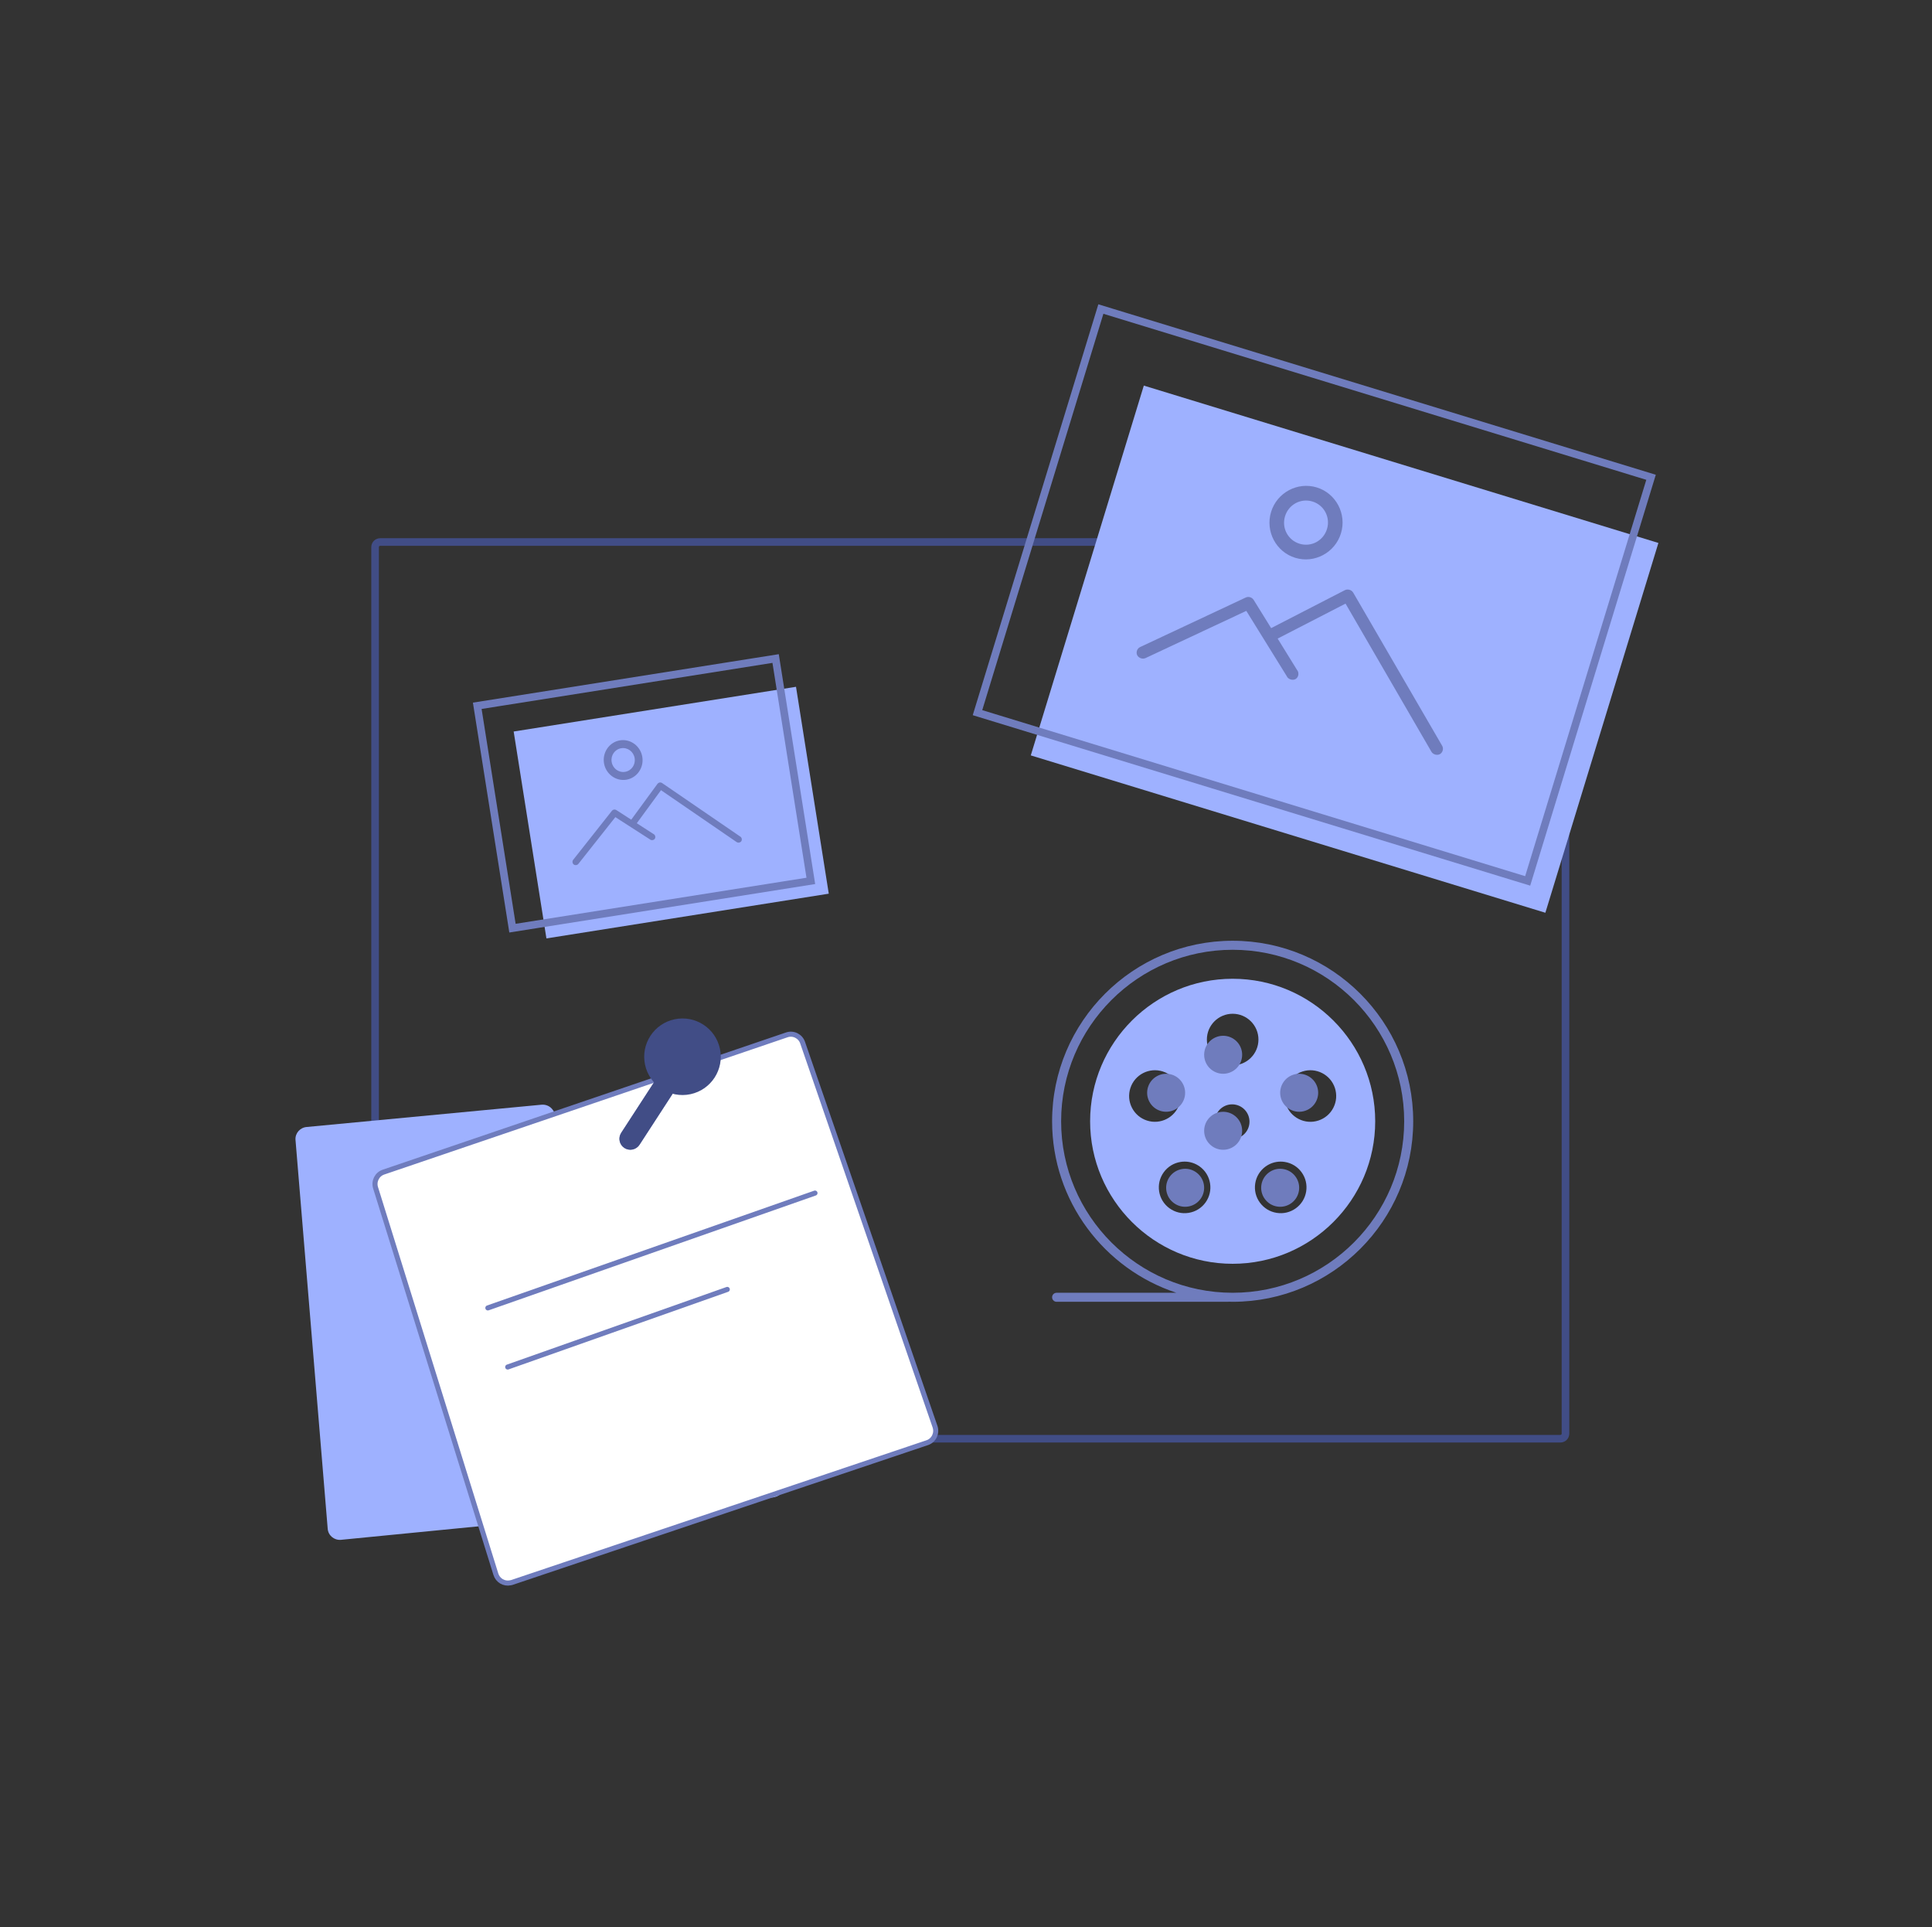 <svg width="381" height="380" viewBox="0 0 381 380" fill="none" xmlns="http://www.w3.org/2000/svg">
<rect x="0" y="0" width="381" height="380" fill="#333333" stroke="none"/>
<path fill-rule="evenodd" clip-rule="evenodd" d="M308.719 107.866V282.661C308.719 283.213 308.271 283.661 307.719 283.661H74.97C74.418 283.661 73.97 283.213 73.97 282.661V107.866C73.97 107.314 74.418 106.866 74.97 106.866L307.719 106.866C308.271 106.866 308.719 107.314 308.719 107.866Z" stroke="#414D86" stroke-width="1.5"/>
<path d="M327.045 107.05L225.567 76.025L203.276 148.937L304.754 179.962L327.045 107.05Z" fill="#9EB1FF"/>
<path d="M325.596 94.103L217.096 60.932L192.766 140.51L301.266 173.682L325.596 94.103Z" stroke="#6F7CBD" stroke-width="1.5"/>
<path d="M259.675 96.103C263.467 97.263 265.612 101.331 264.445 105.149C263.277 108.968 259.224 111.141 255.432 109.982C251.639 108.822 249.494 104.754 250.662 100.935C251.829 97.117 255.882 94.944 259.675 96.103ZM258.826 98.879C256.53 98.177 254.125 99.466 253.418 101.778C252.711 104.09 253.984 106.504 256.28 107.206C258.576 107.908 260.981 106.618 261.688 104.307C262.395 101.995 261.122 99.581 258.826 98.879Z" fill="#6F7CBD"/>
<path d="M265.991 116.257C265.724 116.205 265.441 116.244 265.201 116.365L250.677 123.843L247.234 118.287C247.05 117.986 246.725 117.77 246.373 117.713C246.134 117.675 245.884 117.708 245.667 117.808L224.82 127.585C224.243 127.854 223.978 128.619 224.265 129.186C224.553 129.754 225.34 130.02 225.914 129.744L245.778 120.443L253.732 133.279C253.993 133.927 254.899 134.234 255.502 133.88C256.105 133.525 256.243 132.603 255.773 132.078L251.96 125.905L265.348 119.011L282.287 148.221C282.608 148.771 283.41 148.991 283.966 148.681C284.521 148.371 284.729 147.589 284.401 147.043L266.852 116.831C266.668 116.53 266.343 116.314 265.991 116.257Z" fill="#6F7CBD"/>
<path d="M156.976 135.411L101.297 144.229L107.757 185.02L163.437 176.201L156.976 135.411Z" fill="#9EB1FF"/>
<path d="M152.956 129.838L94.118 139.157L101.062 182.998L159.9 173.679L152.956 129.838Z" stroke="#6F7CBD" stroke-width="1.5"/>
<path d="M122.273 145.968C124.354 145.639 126.331 147.115 126.67 149.252C127.008 151.388 125.584 153.403 123.503 153.733C121.422 154.062 119.445 152.586 119.107 150.45C118.769 148.313 120.193 146.298 122.273 145.968ZM122.519 147.521C121.26 147.721 120.415 148.917 120.62 150.21C120.824 151.503 121.998 152.379 123.257 152.18C124.517 151.98 125.362 150.785 125.157 149.491C124.952 148.198 123.779 147.322 122.519 147.521Z" fill="#6F7CBD"/>
<path d="M130.011 154.3C129.872 154.338 129.746 154.424 129.66 154.539L124.485 161.61L121.54 159.714C121.382 159.611 121.176 159.582 120.995 159.638C120.872 159.675 120.761 159.751 120.68 159.85L113.028 169.532C112.816 169.8 112.869 170.235 113.139 170.444C113.409 170.653 113.847 170.597 114.056 170.327L121.351 161.108L128.154 165.487C128.431 165.742 128.935 165.678 129.139 165.363C129.344 165.048 129.194 164.565 128.846 164.421L125.58 162.312L130.35 155.794L145.278 166.033C145.561 166.225 145.994 166.143 146.187 165.861C146.379 165.579 146.295 165.149 146.011 164.96L130.556 154.377C130.398 154.274 130.193 154.245 130.011 154.3Z" fill="#6F7CBD"/>
<path d="M243.086 192.976C258.587 192.976 271.197 205.581 271.197 221.074C271.197 236.568 258.587 249.173 243.086 249.173C227.586 249.173 214.976 236.568 214.976 221.074C214.976 205.581 227.586 192.976 243.086 192.976ZM233.622 229.026C233.354 229.026 233.085 229.047 232.815 229.09C231.473 229.303 230.295 230.024 229.497 231.123C228.698 232.222 228.375 233.565 228.588 234.906C228.8 236.247 229.523 237.425 230.622 238.224C231.72 239.021 233.064 239.348 234.406 239.132C235.748 238.919 236.927 238.197 237.725 237.099C239.373 234.831 238.869 231.646 236.6 229.998C235.722 229.361 234.687 229.026 233.622 229.026ZM252.551 229.026C251.486 229.026 250.451 229.361 249.573 229.998C248.473 230.797 247.751 231.975 247.539 233.316C247.326 234.657 247.649 236 248.447 237.099C249.246 238.197 250.425 238.919 251.766 239.132C253.107 239.347 254.452 239.021 255.551 238.224C256.65 237.425 257.372 236.247 257.585 234.906C257.797 233.565 257.475 232.222 256.676 231.123C255.878 230.025 254.699 229.303 253.357 229.09C253.088 229.047 252.818 229.026 252.551 229.026ZM242.987 217.737C241.102 217.737 239.568 219.27 239.568 221.155C239.568 223.04 241.102 224.573 242.987 224.573C244.872 224.573 246.406 223.04 246.406 221.155C246.406 219.27 244.872 217.737 242.987 217.737ZM263.255 214.523C262.389 211.859 259.512 210.394 256.847 211.26C254.18 212.126 252.715 215 253.582 217.666C254.001 218.957 254.899 220.008 256.11 220.624C257.32 221.242 258.697 221.349 259.99 220.93C261.281 220.51 262.333 219.613 262.949 218.403C263.566 217.193 263.674 215.815 263.255 214.523ZM229.326 211.26C226.658 210.392 223.783 211.858 222.918 214.523C222.498 215.815 222.606 217.193 223.223 218.403C223.84 219.613 224.891 220.51 226.183 220.93C228.849 221.796 231.725 220.331 232.591 217.666C233.458 215 231.993 212.126 229.326 211.26ZM243.086 199.877C240.282 199.877 238.001 202.158 238.001 204.961C238.001 207.764 240.282 210.044 243.086 210.044C245.891 210.044 248.172 207.764 248.172 204.961C248.172 202.158 245.891 199.877 243.086 199.877Z" fill="#9EB1FF"/>
<path d="M241.212 204.215C243.279 204.215 244.96 205.896 244.96 207.962C244.96 210.027 243.279 211.708 241.212 211.708C239.145 211.708 237.464 210.027 237.464 207.962C237.464 205.896 239.145 204.215 241.212 204.215Z" fill="#6F7CBD"/>
<path d="M228.811 219.017C227.859 218.708 227.084 218.047 226.63 217.156C226.176 216.264 226.096 215.249 226.405 214.297C227.043 212.333 229.161 211.253 231.127 211.892C233.091 212.53 234.171 214.648 233.532 216.613C232.894 218.576 230.775 219.656 228.811 219.017Z" fill="#6F7CBD"/>
<path d="M236.749 236.388C236.161 237.197 235.292 237.729 234.303 237.886C233.314 238.045 232.324 237.804 231.514 237.217C230.704 236.629 230.171 235.76 230.015 234.772C229.858 233.784 230.096 232.795 230.685 231.986C231.273 231.176 232.142 230.644 233.131 230.488C233.329 230.456 233.528 230.44 233.725 230.44C234.51 230.44 235.273 230.687 235.92 231.156C237.592 232.371 237.964 234.717 236.749 236.388Z" fill="#6F7CBD"/>
<path d="M256.157 234.772C256.001 235.761 255.468 236.629 254.659 237.217C253.849 237.804 252.858 238.044 251.87 237.886C250.881 237.729 250.013 237.197 249.424 236.388C248.836 235.579 248.598 234.589 248.755 233.601C248.912 232.613 249.444 231.745 250.254 231.156C250.901 230.687 251.663 230.44 252.448 230.44C252.645 230.44 252.844 230.456 253.042 230.488C254.031 230.644 254.899 231.176 255.487 231.986C256.076 232.795 256.314 233.784 256.157 234.772Z" fill="#6F7CBD"/>
<path d="M259.767 214.296C260.076 215.248 259.996 216.263 259.542 217.154C259.088 218.045 258.313 218.706 257.361 219.016C256.409 219.325 255.394 219.246 254.502 218.791C253.611 218.337 252.949 217.562 252.64 216.611C252.001 214.647 253.08 212.53 255.046 211.892C257.009 211.253 259.129 212.333 259.767 214.296Z" fill="#6F7CBD"/>
<path d="M243.086 185.482C223.453 185.482 207.479 201.449 207.479 221.074C207.479 236.826 217.774 250.213 231.988 254.886H208.37C207.878 254.886 207.479 255.284 207.479 255.776C207.479 256.268 207.878 256.666 208.37 256.666H242.225C242.259 256.666 242.288 256.65 242.321 256.646C242.577 256.652 242.83 256.666 243.086 256.666C262.72 256.666 278.693 240.699 278.693 221.074C278.693 201.449 262.72 185.482 243.086 185.482ZM243.086 254.886C224.434 254.886 209.26 239.718 209.26 221.074C209.26 202.43 224.434 187.262 243.086 187.262C261.738 187.262 276.913 202.43 276.913 221.074C276.913 239.718 261.738 254.886 243.086 254.886Z" fill="#6F7CBD"/>
<path d="M241.212 226.694C239.145 226.694 237.464 225.014 237.464 222.948C237.464 220.881 239.145 219.201 241.212 219.201C243.279 219.201 244.96 220.881 244.96 222.948C244.96 225.014 243.279 226.694 241.212 226.694Z" fill="#6F7CBD"/>
<path d="M153.539 284.918L109.029 218.852C108.537 218.125 107.677 217.724 106.789 217.808L60.505 222.198C59.185 222.294 58.186 223.422 58.273 224.717C58.275 224.747 58.277 224.776 58.28 224.805L64.625 301.42C64.726 302.733 65.892 303.708 67.23 303.598C67.249 303.596 67.269 303.594 67.288 303.592L152.489 295.228L152.76 295.17C153.992 294.914 154.829 293.778 154.689 292.553L153.933 285.955C153.887 285.583 153.752 285.228 153.539 284.918Z" fill="#9EB1FF"/>
<path d="M158.289 205.597C157.852 204.298 156.457 203.598 155.174 204.034C155.167 204.036 155.16 204.038 155.153 204.041L135.037 210.885L75.623 231.097C74.35 231.525 73.659 232.909 74.071 234.204L97.788 310.378C98.17 311.604 99.414 312.338 100.655 312.068L100.929 312.01L182.859 284.443C184.143 284.01 184.832 282.606 184.398 281.305C184.395 281.295 184.391 281.285 184.388 281.275L158.289 205.597Z" fill="white" stroke="#6F7CBD"/>
<path d="M124.759 226.636C123.597 226.885 122.452 226.145 122.203 224.982C122.083 224.422 122.191 223.837 122.504 223.356L130.797 210.59C131.427 209.582 132.755 209.276 133.764 209.906C134.772 210.536 135.078 211.864 134.448 212.872C134.435 212.893 134.422 212.914 134.408 212.935L126.115 225.701C125.805 226.18 125.317 226.516 124.759 226.636Z" fill="#6F7CBD"/>
<path d="M124.759 226.636C123.597 226.885 122.452 226.145 122.203 224.982C122.083 224.422 122.191 223.837 122.504 223.356L130.797 210.59C131.427 209.582 132.755 209.276 133.764 209.906C134.772 210.536 135.078 211.864 134.448 212.872C134.435 212.893 134.422 212.914 134.408 212.935L126.115 225.701C125.805 226.18 125.317 226.516 124.759 226.636Z" fill="#414D86"/>
<path d="M96.208 257.871L160.72 235.231" stroke="#6F7CBD" stroke-linecap="round"/>
<path d="M136.16 215.735C140.238 214.868 142.842 210.86 141.975 206.782C141.109 202.704 137.1 200.101 133.021 200.968C128.942 201.835 126.338 205.844 127.205 209.922C128.072 213.999 132.081 216.602 136.16 215.735Z" fill="#414D86"/>
<path d="M100.122 269.526L143.423 254.226" stroke="#6F7CBD" stroke-linecap="round"/>
</svg>
